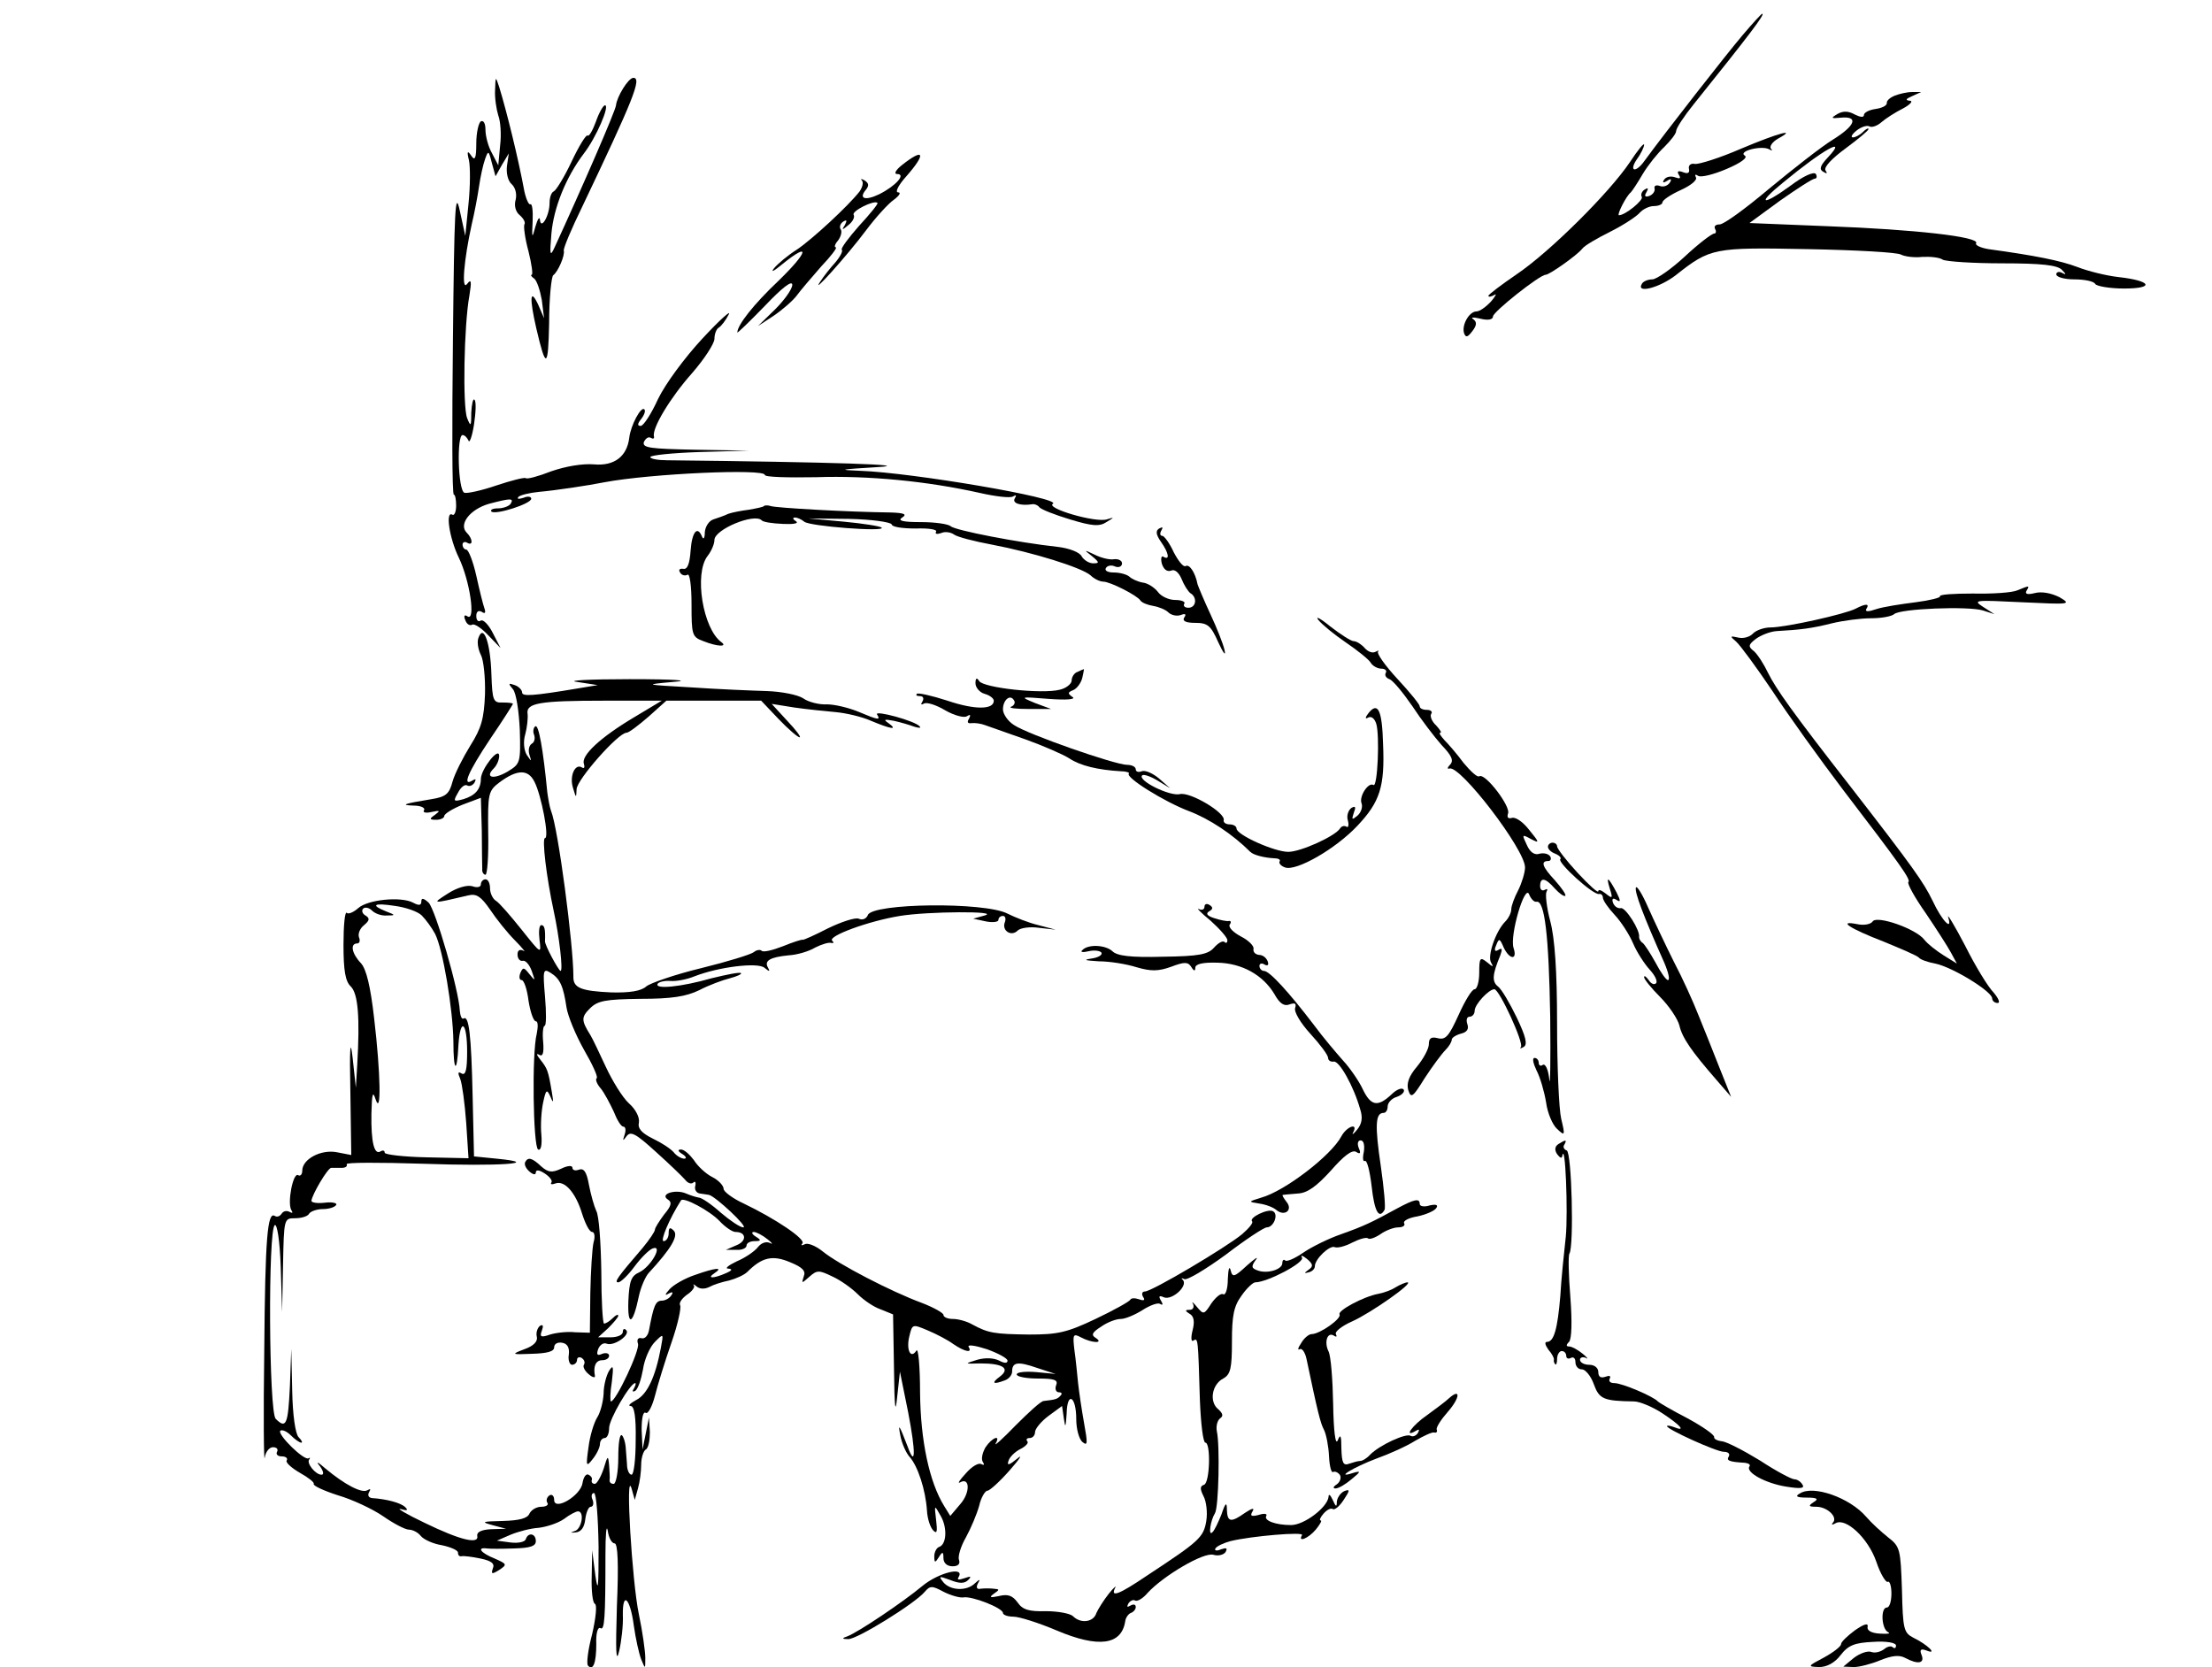 <?xml version="1.0" standalone="no"?>
<!DOCTYPE svg PUBLIC "-//W3C//DTD SVG 20010904//EN"
 "http://www.w3.org/TR/2001/REC-SVG-20010904/DTD/svg10.dtd">
<svg version="1.0" xmlns="http://www.w3.org/2000/svg"
 width="483pt" height="364pt" viewBox="0 0 483 364"
 preserveAspectRatio="xMidYMid meet">
<g transform="translate(0,364) scale(0.1,-0.1)"
fill="#000000" stroke="none">
<path d="M3804 3562 c-34 -40 -167 -210 -213 -273 -19 -27 -35 -24 -17 3 9 12
16 27 16 32 0 5 -14 -12 -31 -38 -45 -67 -174 -195 -246 -244 -35 -24 -63 -45
-63 -48 0 -3 6 -2 13 2 6 4 3 -2 -7 -14 -11 -12 -25 -22 -32 -22 -16 0 -33
-30 -27 -48 4 -10 8 -8 18 5 10 13 10 20 2 26 -7 4 0 5 16 1 16 -4 27 -2 27 5
0 10 102 91 115 91 8 0 68 42 80 57 5 7 33 23 61 37 28 14 57 33 64 41 7 8 21
15 31 15 11 0 19 4 19 8 0 5 18 17 40 27 22 10 37 22 33 28 -3 6 -1 7 5 3 6
-4 34 3 62 15 31 13 47 25 40 29 -16 10 37 23 53 14 7 -4 8 -3 4 1 -4 5 3 15
15 22 44 24 2 13 -81 -22 -46 -20 -91 -34 -100 -33 -9 2 -15 -3 -13 -11 2 -9
-3 -11 -13 -7 -11 4 -14 2 -9 -6 5 -8 2 -9 -9 -5 -9 3 -19 1 -23 -5 -5 -7 -2
-8 6 -3 9 6 11 4 6 -4 -5 -7 -14 -10 -22 -7 -8 3 -13 0 -11 -6 1 -6 -4 -13
-12 -16 -9 -3 -11 0 -6 8 5 9 4 11 -4 6 -6 -4 -9 -11 -6 -16 4 -7 -36 -40 -50
-40 -5 0 15 41 26 50 3 3 15 21 26 40 12 20 33 46 47 59 14 14 26 29 26 35 0
6 17 32 38 58 122 152 157 198 150 198 -2 0 -21 -21 -44 -48z"/>
<path d="M1081 3443 c-1 -17 3 -42 7 -55 5 -13 7 -42 4 -66 l-4 -43 -14 27
c-8 14 -14 37 -14 51 0 13 -4 21 -10 18 -5 -3 -10 -25 -10 -48 0 -33 -3 -39
-11 -27 -8 12 -10 10 -5 -10 3 -14 3 -56 -1 -95 l-7 -70 -12 55 c-10 47 -12 7
-15 -283 -2 -185 -2 -337 2 -337 3 0 5 -11 5 -24 0 -14 -4 -22 -8 -20 -16 10
-7 -51 14 -94 24 -50 37 -139 19 -128 -7 5 -9 1 -5 -8 3 -9 10 -13 15 -10 5 3
21 -8 35 -23 l27 -28 -17 33 c-9 18 -21 30 -26 27 -6 -4 -10 1 -10 10 0 10 5
13 12 9 7 -5 9 -2 6 7 -3 8 -11 40 -18 72 -7 31 -17 57 -22 57 -4 0 -8 5 -8
11 0 5 5 7 10 4 13 -8 13 8 -1 22 -18 18 7 51 49 63 46 12 55 13 47 0 -3 -5
-16 -10 -27 -10 -12 0 -18 -3 -15 -7 9 -8 87 17 87 28 0 5 -8 6 -17 2 -10 -3
-15 -3 -11 2 4 4 24 9 45 11 35 3 108 14 143 21 101 19 350 30 350 16 0 -5 51
-6 112 -5 115 4 244 -9 356 -34 35 -8 68 -12 74 -8 7 4 8 3 4 -4 -7 -11 13
-17 38 -13 5 1 12 -2 15 -6 3 -5 34 -17 67 -27 49 -15 65 -16 80 -6 18 11 18
11 1 6 -24 -8 -134 24 -118 34 21 12 -306 68 -421 72 -51 2 -44 3 37 8 88 5
-95 11 -458 15 -20 0 -37 3 -37 7 0 4 48 9 108 11 l107 3 -117 2 c-99 2 -116
4 -112 17 4 8 10 12 15 9 5 -3 8 -2 7 3 -5 17 35 84 83 138 27 31 49 65 49 75
0 10 4 22 10 25 5 3 15 16 21 28 7 12 -19 -11 -57 -52 -39 -42 -81 -99 -97
-132 -15 -33 -32 -59 -38 -59 -8 0 -7 5 1 15 7 9 10 18 7 21 -7 8 -30 -35 -33
-62 -5 -41 -33 -62 -77 -58 -25 2 -61 -4 -93 -15 -28 -11 -54 -18 -56 -15 -3
2 -31 -5 -64 -16 -32 -11 -64 -18 -70 -16 -14 5 -17 126 -4 126 5 0 10 -6 13
-12 2 -7 8 9 12 35 4 26 5 51 1 54 -3 4 -6 -9 -7 -28 0 -30 -1 -32 -9 -12 -10
25 -7 203 5 268 5 31 4 37 -5 25 -13 -17 -7 53 10 130 6 25 13 62 16 83 3 21
9 48 13 59 7 20 8 20 15 -8 l8 -29 14 25 15 25 -4 -27 c-2 -16 2 -33 10 -40 8
-7 12 -21 9 -34 -4 -13 0 -27 9 -34 8 -7 13 -16 10 -20 -2 -4 1 -30 9 -59 7
-28 10 -51 7 -51 -3 0 -1 -4 5 -8 6 -4 13 -25 17 -47 l5 -40 -13 30 c-18 38
-19 13 -4 -52 21 -90 26 -88 28 11 0 55 5 102 9 105 10 7 26 43 23 54 -1 5 17
48 40 95 112 235 131 282 112 282 -11 0 -36 -41 -38 -60 -1 -12 -75 -182 -134
-310 -10 -22 -11 -17 -7 30 5 56 31 122 71 175 27 35 57 105 46 105 -4 0 -13
-16 -20 -36 -7 -19 -15 -33 -18 -30 -3 3 -19 -23 -35 -57 -16 -34 -34 -63 -39
-65 -5 -2 -9 -13 -9 -25 0 -28 -19 -60 -21 -37 -1 8 -5 2 -10 -15 -7 -27 -8
-26 -6 12 1 23 -1 39 -5 37 -3 -2 -9 10 -13 28 -13 71 -39 176 -55 228 -8 24
-8 24 -9 -7z"/>
<path d="M4137 3431 c-10 -4 -18 -11 -17 -16 0 -6 -11 -11 -25 -13 -14 -2 -25
-8 -25 -13 0 -6 -8 -5 -20 1 -14 8 -26 8 -38 1 -15 -9 -14 -10 7 -8 40 4 33
-17 -17 -48 -26 -16 -88 -65 -139 -107 -51 -43 -99 -78 -108 -78 -9 0 -13 -4
-10 -10 3 -5 2 -10 -2 -10 -5 0 -34 -22 -64 -50 -29 -27 -62 -50 -71 -50 -9 0
-20 -4 -23 -10 -13 -22 39 -8 74 19 76 60 83 61 289 57 104 -2 196 -7 203 -12
8 -4 28 -7 46 -5 18 1 38 -1 45 -6 7 -4 66 -8 130 -8 87 0 120 -4 130 -14 10
-10 10 -12 1 -7 -7 4 -13 2 -13 -3 0 -6 18 -11 39 -11 22 0 43 -4 46 -10 3 -5
32 -10 63 -10 68 0 60 17 -12 25 -27 3 -67 13 -90 22 -37 14 -92 25 -194 39
-18 3 -30 9 -27 13 8 14 -135 30 -323 37 l-172 7 67 49 c37 26 71 48 76 48 4
0 5 5 2 10 -4 6 -27 -4 -56 -26 -62 -45 -74 -40 -16 7 87 72 144 104 98 55
-17 -18 -19 -26 -10 -31 8 -5 10 -4 5 3 -4 7 14 26 44 48 27 20 50 39 50 42 0
3 -5 1 -12 -6 -7 -7 -17 -12 -22 -12 -6 0 -2 7 8 15 10 8 23 12 28 9 5 -3 17
1 26 9 9 8 31 22 47 30 17 9 23 17 15 17 -10 1 -9 4 5 10 l20 9 -20 0 c-11 0
-28 -4 -38 -8z"/>
<path d="M1970 3280 c-14 -11 -19 -20 -11 -20 20 0 -3 -26 -39 -44 -31 -15
-46 -10 -29 10 7 9 6 14 -3 20 -7 4 -10 4 -6 0 4 -5 1 -15 -5 -24 -25 -32
-104 -105 -137 -127 -19 -12 -42 -31 -50 -41 -8 -10 0 -6 18 9 63 51 57 27 -8
-36 -55 -52 -90 -97 -90 -113 0 -2 27 24 60 58 38 40 60 57 60 46 0 -9 -17
-33 -37 -53 l-38 -37 35 23 c19 13 42 33 50 44 8 11 32 39 53 63 22 23 36 42
32 42 -4 0 -2 7 5 15 6 8 9 19 6 24 -4 5 -1 13 5 17 8 5 9 3 4 -7 -8 -12 -6
-12 8 0 9 7 14 17 11 22 -5 8 45 33 52 26 2 -2 -16 -24 -40 -50 -23 -26 -40
-49 -38 -52 3 -3 -3 -15 -14 -28 -11 -12 -26 -31 -33 -42 -23 -34 59 57 100
112 21 28 49 59 61 67 12 9 16 16 9 16 -7 0 0 15 18 35 44 50 39 63 -9 25z"/>
<path d="M1668 2535 c-1 -2 -16 -5 -33 -8 -16 -2 -37 -6 -45 -9 -8 -4 -23 -9
-32 -12 -10 -3 -18 -16 -19 -28 0 -13 -3 -17 -6 -10 -10 25 -22 11 -25 -30 -2
-29 -7 -42 -16 -40 -8 1 -11 -2 -7 -8 3 -6 11 -8 16 -5 5 4 9 -23 9 -65 0 -66
1 -71 26 -80 30 -12 54 -13 39 -2 -40 29 -60 149 -30 188 8 10 15 26 15 35 0
23 87 59 103 43 3 -4 24 -7 47 -8 23 -1 35 1 28 6 -7 4 -8 8 -2 8 5 0 14 -4
20 -9 10 -10 179 -23 169 -13 -3 3 -40 9 -83 13 l-77 7 89 -1 c49 -1 91 -7 93
-12 1 -6 25 -9 53 -9 27 1 47 -2 44 -7 -3 -5 2 -6 11 -3 8 4 21 2 28 -3 6 -5
44 -15 82 -22 90 -17 196 -50 216 -67 8 -8 21 -14 28 -14 15 0 74 -30 81 -41
3 -5 16 -10 28 -12 12 -2 27 -8 33 -14 6 -6 18 -9 27 -6 10 4 13 2 8 -5 -5 -8
3 -12 24 -12 27 0 34 -6 50 -42 11 -24 17 -32 14 -18 -3 14 -17 49 -31 79 -14
30 -26 59 -28 65 -5 26 -18 45 -26 40 -5 -3 -16 11 -26 30 -9 20 -21 36 -25
36 -5 0 -6 5 -2 12 4 7 3 8 -5 4 -8 -5 -7 -13 4 -29 17 -24 20 -41 6 -33 -5 4
-7 -3 -4 -15 4 -12 11 -18 20 -15 8 4 17 -4 23 -18 5 -13 14 -27 19 -31 16 -9
13 -32 -4 -32 -8 0 -12 4 -9 9 3 4 -6 8 -20 8 -14 0 -31 8 -38 18 -7 9 -22 19
-33 20 -11 2 -24 8 -29 13 -6 5 -21 9 -34 9 -13 0 -21 4 -17 10 3 5 12 7 20 3
8 -3 15 0 15 7 0 6 -8 10 -17 9 -10 -2 -29 3 -43 10 -23 11 -24 11 -6 -3 17
-14 17 -16 3 -16 -9 0 -20 7 -25 15 -4 9 -27 18 -53 21 -84 9 -224 36 -233 45
-6 5 -35 9 -65 9 -40 0 -52 3 -41 10 11 7 5 10 -25 11 -91 1 -251 10 -262 14
-6 2 -13 2 -15 0z"/>
<path d="M4405 2351 c-11 -5 -54 -8 -97 -7 -42 0 -74 -2 -72 -6 2 -3 -22 -9
-53 -13 -32 -4 -71 -10 -86 -15 -17 -6 -25 -6 -22 0 8 12 0 13 -23 1 -23 -12
-153 -41 -186 -41 -14 0 -31 -6 -38 -13 -7 -8 -22 -12 -33 -9 -18 4 -18 3 -4
-9 9 -8 45 -57 80 -109 34 -52 103 -148 153 -214 127 -166 149 -197 143 -202
-3 -3 14 -34 38 -68 23 -34 48 -73 55 -86 l13 -24 -29 18 c-16 10 -35 25 -42
34 -18 24 -104 54 -113 40 -4 -6 -18 -9 -33 -6 -45 9 -18 -9 57 -38 39 -16 74
-31 77 -35 3 -4 19 -10 36 -13 38 -8 124 -61 124 -76 0 -5 5 -10 12 -10 6 0 2
10 -9 23 -12 12 -40 58 -62 102 -23 44 -40 72 -37 62 10 -32 -14 -7 -34 36
-20 41 -41 71 -179 249 -128 164 -163 214 -180 248 -9 19 -23 41 -31 48 -13
10 -13 14 4 27 11 8 31 16 45 17 54 3 77 6 121 17 25 6 63 11 85 11 23 0 45 4
51 9 12 12 162 18 194 8 l25 -8 -25 16 c-23 15 -18 15 85 10 105 -5 109 -5 82
11 -18 9 -39 13 -54 9 -16 -4 -22 -2 -18 5 7 12 7 12 -20 1z"/>
<path d="M2879 2286 c8 -10 35 -32 60 -49 25 -17 50 -37 54 -44 4 -7 15 -13
23 -13 8 0 13 -4 10 -9 -3 -5 0 -11 8 -14 8 -3 30 -30 50 -59 19 -29 48 -67
64 -85 22 -23 27 -34 18 -43 -6 -6 -6 -10 -1 -8 24 7 165 -177 165 -216 0 -11
-7 -34 -15 -50 -8 -15 -15 -34 -15 -41 0 -8 -6 -20 -13 -27 -21 -21 -40 -76
-31 -90 6 -10 4 -10 -9 1 -15 12 -17 10 -17 -23 0 -20 -5 -36 -10 -36 -6 0
-21 -25 -35 -56 -21 -46 -28 -55 -45 -51 -15 4 -20 0 -20 -13 0 -10 -12 -32
-26 -49 -18 -21 -23 -37 -19 -51 6 -19 10 -16 36 26 17 26 37 53 45 61 8 8 14
18 14 23 0 4 9 10 20 13 13 3 18 10 14 21 -3 9 -1 16 5 16 6 0 11 6 11 13 0
14 31 47 43 47 11 0 65 -118 58 -126 -3 -4 -1 -4 6 0 9 5 5 22 -15 64 -15 31
-33 62 -41 68 -14 11 -12 27 5 68 5 14 4 17 -4 12 -8 -5 -10 -1 -5 10 6 16 8
15 16 -4 13 -28 31 -29 22 -2 -9 27 25 142 34 117 4 -10 11 -17 16 -16 18 4
27 -74 30 -251 1 -96 0 -158 -2 -137 -2 20 -8 35 -14 32 -5 -4 -9 -1 -9 4 0 6
-4 11 -9 11 -6 0 -3 -12 4 -27 8 -15 17 -46 21 -70 3 -23 14 -49 24 -58 17
-16 18 -15 9 22 -5 21 -9 115 -9 208 0 115 -5 187 -15 224 -8 30 -11 59 -8 64
3 6 2 7 -4 4 -5 -3 -10 0 -10 8 0 20 11 19 32 -5 10 -11 20 -18 23 -16 2 3 -8
17 -22 33 -28 30 -33 43 -15 43 5 0 7 5 4 10 -4 6 -14 8 -23 6 -11 -4 -21 3
-28 19 -11 23 -11 24 9 13 19 -10 19 -8 -4 20 -13 17 -30 29 -38 26 -8 -2 -11
1 -8 10 6 15 -50 89 -63 81 -4 -3 -19 11 -34 29 -14 19 -33 41 -42 50 -8 9
-13 16 -9 16 4 0 -1 7 -9 16 -9 8 -14 20 -11 25 4 5 -1 9 -9 9 -9 0 -16 3 -16
8 0 4 -22 31 -48 59 -27 29 -46 56 -43 60 3 3 1 3 -5 0 -7 -4 -17 0 -24 8 -7
8 -18 15 -24 15 -6 0 -29 15 -51 32 -22 18 -34 24 -26 14z"/>
<path d="M1045 2248 c-4 -9 -1 -26 5 -38 6 -11 10 -50 9 -86 -2 -53 -8 -74
-32 -112 -16 -26 -34 -61 -39 -79 -7 -27 -15 -33 -46 -38 -62 -10 -68 -13 -39
-14 16 0 26 -5 23 -10 -4 -5 4 -7 16 -4 19 4 20 3 8 -6 -13 -9 -13 -11 3 -11
9 0 17 4 17 8 0 5 18 16 40 25 l40 15 2 -71 c0 -40 1 -78 1 -84 -1 -7 3 -13 7
-13 4 0 7 41 6 91 -1 87 0 92 25 111 38 28 62 29 76 1 15 -29 33 -123 23 -123
-7 0 3 -85 19 -159 12 -55 21 -131 15 -131 -4 0 -35 57 -34 65 1 26 -1 35 -8
35 -5 0 -6 -15 -4 -32 4 -32 4 -32 -39 22 -24 30 -49 59 -56 63 -7 4 -13 17
-13 27 0 11 -4 20 -10 20 -5 0 -10 -5 -10 -11 0 -6 -8 -8 -19 -4 -11 3 -33 -3
-53 -16 -36 -23 -36 -23 45 -4 17 4 27 -2 47 -31 14 -21 38 -51 55 -68 16 -16
24 -27 18 -22 -8 4 -13 1 -13 -8 0 -9 5 -15 11 -14 6 2 15 -8 20 -22 8 -23 8
-23 -5 -7 -12 15 -14 16 -20 2 -3 -8 -2 -15 3 -15 5 0 12 -20 15 -45 4 -25 11
-45 16 -45 5 0 5 -12 2 -27 -11 -42 -8 -247 3 -253 6 -3 9 10 7 33 -2 20 0 52
4 70 6 28 8 30 16 12 6 -15 7 -13 3 10 -8 48 -10 52 -25 71 -8 10 -10 15 -3
11 8 -5 11 3 9 28 -2 19 0 35 3 35 4 0 4 29 1 64 -5 58 -4 62 12 52 21 -13 28
-29 35 -76 3 -19 20 -60 38 -92 18 -31 31 -59 28 -62 -4 -3 1 -14 9 -23 8 -10
20 -33 28 -50 7 -18 16 -33 21 -33 5 0 6 -8 3 -17 -5 -15 -4 -15 4 -4 9 12 20
6 64 -34 29 -26 58 -54 64 -61 6 -8 14 -10 18 -6 4 4 6 0 4 -8 -2 -8 3 -15 10
-16 6 -1 15 -2 20 -3 14 -3 87 -71 75 -71 -7 0 -29 15 -49 32 -20 18 -42 33
-48 33 -6 1 -19 5 -28 9 -23 10 -58 -1 -40 -13 10 -6 8 -14 -8 -33 -11 -15
-20 -29 -20 -33 0 -4 -12 -22 -27 -40 -54 -63 -63 -75 -53 -75 5 0 21 15 35
34 14 19 32 37 40 40 24 9 -4 -40 -29 -52 -18 -8 -22 -19 -24 -63 -2 -57 10
-52 23 11 4 19 14 42 21 50 50 54 66 82 55 93 -8 8 -11 7 -11 -6 0 -9 -5 -17
-11 -17 -8 0 12 48 38 89 5 8 62 -22 84 -45 12 -13 28 -24 35 -24 24 0 25 -20
2 -29 l-23 -10 23 0 c12 -1 22 4 22 9 0 6 8 10 18 10 14 0 15 2 2 10 -8 5 -10
10 -4 10 5 0 19 -7 30 -16 10 -8 13 -12 5 -8 -8 4 -19 0 -26 -9 -7 -9 -27 -23
-46 -31 -19 -9 -27 -16 -19 -16 10 -1 9 -4 -5 -10 -27 -12 -43 -12 -25 0 21
14 2 12 -43 -4 -21 -7 -46 -21 -55 -31 -10 -11 -11 -15 -3 -10 9 5 12 4 7 -3
-4 -7 -14 -12 -21 -12 -14 0 -18 -12 -28 -65 -2 -11 -9 -19 -16 -17 -8 2 -11
-3 -8 -12 5 -13 -48 -126 -59 -126 -2 0 -2 19 2 43 4 34 3 38 -6 24 -6 -10
-12 -32 -12 -50 -1 -18 -7 -41 -14 -52 -7 -11 -16 -40 -19 -65 -6 -42 -5 -44
9 -26 9 11 16 26 16 33 0 7 5 13 10 13 6 0 10 10 10 22 0 19 46 98 57 98 2 0
1 -5 -3 -12 -4 -6 -3 -8 3 -5 6 4 13 25 17 47 3 22 15 49 26 60 19 19 19 19
13 -13 -12 -64 -30 -102 -54 -114 -13 -7 -19 -13 -12 -13 8 0 12 -24 11 -75 0
-41 -4 -75 -9 -75 -5 0 -10 10 -10 23 -1 12 -2 29 -3 39 -1 9 -4 20 -8 24 -5
4 -8 -18 -8 -49 0 -31 -5 -57 -10 -57 -6 0 -9 3 -9 8 1 4 0 18 -1 32 -2 23 -3
23 -12 -7 -6 -18 -15 -33 -19 -33 -5 0 -8 3 -7 8 2 4 -1 9 -7 12 -5 3 -11 -5
-13 -18 -4 -28 -62 -62 -62 -37 0 9 -5 13 -10 10 -6 -4 -8 -11 -5 -16 4 -5 -3
-9 -13 -9 -11 0 -22 -7 -26 -15 -4 -10 -21 -15 -58 -16 -45 -1 -49 -2 -23 -9
l30 -8 -33 -1 c-20 -1 -31 -6 -30 -14 5 -20 -37 -10 -115 28 -40 19 -63 33
-52 30 14 -4 17 -3 10 4 -10 10 -42 18 -73 20 -7 1 -10 6 -6 13 4 7 3 8 -4 4
-12 -7 -49 12 -92 48 -17 15 -21 16 -11 4 7 -10 9 -18 3 -18 -13 0 -33 25 -27
33 3 4 2 5 -1 3 -9 -7 -69 52 -62 60 4 3 14 -1 23 -10 9 -9 19 -16 23 -16 3 0
1 5 -6 12 -7 7 -13 48 -14 102 l-2 91 -3 -82 c-4 -83 -8 -94 -31 -71 -15 15
-17 414 -2 423 5 3 11 -33 13 -92 l3 -98 2 103 c2 101 2 102 26 102 14 0 28 4
31 10 3 5 17 10 30 10 13 0 26 4 29 9 3 4 -8 7 -24 5 -17 -2 -30 0 -30 4 1 13
35 71 43 72 4 0 14 0 23 0 8 0 13 3 11 8 -3 4 72 4 166 1 169 -6 264 1 162 11
l-50 5 -3 130 c-3 136 -8 179 -20 171 -4 -2 -7 6 -8 17 -2 45 -53 220 -68 236
-11 10 -16 11 -16 3 0 -9 -5 -10 -18 -3 -26 14 -99 7 -120 -12 -10 -9 -22 -14
-25 -10 -4 3 -7 -28 -7 -70 0 -56 4 -80 16 -91 16 -16 20 -68 14 -171 l-3 -50
-7 65 c-5 45 -7 23 -5 -73 l2 -139 -31 6 c-35 7 -76 -15 -76 -40 0 -8 -4 -13
-9 -10 -11 7 -24 -60 -15 -76 4 -6 3 -8 -4 -4 -6 3 -13 2 -17 -4 -4 -6 -10 -8
-15 -5 -16 10 -21 -46 -23 -295 -2 -140 -1 -245 1 -233 2 13 10 23 18 23 8 0
12 -4 9 -10 -3 -5 1 -10 10 -10 9 0 14 -4 11 -9 -3 -4 10 -16 29 -27 18 -10
32 -21 30 -24 -2 -4 22 -15 53 -25 31 -9 76 -30 99 -46 23 -16 48 -29 56 -29
8 0 20 -6 26 -14 7 -8 27 -17 46 -20 19 -4 35 -11 35 -16 0 -6 3 -9 8 -8 4 1
22 -1 41 -5 24 -5 32 -11 27 -22 -4 -12 -2 -13 14 -3 18 12 17 13 -10 25 -30
12 -40 25 -17 22 6 -1 33 -1 60 0 35 1 47 5 47 16 0 17 -17 20 -22 4 -2 -6
-17 -9 -33 -7 l-30 4 30 13 c17 7 44 14 61 15 17 2 42 10 55 19 13 10 27 17
31 17 15 0 8 -39 -7 -43 -11 -4 -10 -4 2 -3 12 1 19 11 21 29 2 15 7 27 12 27
5 0 7 7 4 15 -4 8 -2 15 3 15 5 0 9 -53 10 -117 0 -89 -1 -104 -7 -63 l-7 55
-1 -57 c-1 -31 2 -58 7 -60 5 -2 2 -31 -6 -66 -9 -34 -13 -65 -9 -69 11 -12
18 6 18 47 -1 23 3 38 9 35 9 -6 11 20 11 160 0 44 2 68 5 53 2 -16 9 -28 15
-28 7 0 9 -45 5 -137 -3 -100 -2 -127 5 -98 5 22 9 57 8 78 -1 54 16 38 24
-23 4 -28 11 -60 16 -73 9 -22 9 -22 9 3 0 14 -6 57 -14 95 -15 71 -30 321
-16 275 l7 -25 7 25 c4 14 7 37 7 52 0 15 5 30 10 33 6 3 9 21 9 38 l-2 32 -7
-35 -7 -35 -2 43 c0 25 3 41 9 37 5 -3 14 14 20 37 6 24 22 76 36 116 14 40
22 77 19 82 -3 5 4 15 15 23 11 7 18 17 15 20 -3 4 0 3 6 -2 7 -6 18 -6 28 -1
9 5 28 11 43 14 15 4 33 12 40 19 32 32 55 37 93 21 27 -11 35 -19 30 -31 -5
-16 -5 -16 12 -1 17 15 21 15 50 1 18 -8 43 -26 56 -39 13 -13 35 -28 50 -33
l27 -11 2 -117 c1 -87 3 -104 7 -63 l6 55 18 -89 c17 -88 16 -122 -1 -75 -18
47 -22 54 -16 24 3 -16 12 -37 20 -46 18 -20 35 -72 38 -117 1 -18 7 -37 14
-44 8 -8 9 -2 6 23 -4 34 -4 34 10 9 15 -26 13 -63 -4 -68 -5 -2 -10 -11 -10
-20 0 -15 2 -15 10 -2 8 13 10 12 10 -2 0 -11 8 -18 20 -18 12 0 17 5 14 14
-3 7 4 30 15 49 11 20 24 51 29 69 4 18 13 33 18 33 5 0 27 20 49 45 22 25 29
36 16 25 -17 -14 -23 -16 -19 -5 2 8 14 20 26 26 12 6 19 14 15 17 -3 4 -1 7
5 7 7 0 12 6 12 13 0 7 13 23 29 35 l30 22 4 -28 c3 -21 4 -19 6 11 1 50 21
39 21 -12 0 -21 6 -44 14 -50 11 -9 11 -2 3 42 -5 28 -11 68 -13 87 -2 19 -5
52 -8 72 -4 34 -3 37 14 28 24 -13 52 -14 32 -1 -10 6 -7 12 12 24 14 10 33
17 43 17 10 0 31 9 47 19 17 11 34 17 39 14 6 -4 7 -1 2 7 -6 10 -4 12 7 7 18
-6 52 25 41 38 -5 4 -3 5 3 2 6 -3 46 21 90 53 43 33 84 60 90 60 15 0 26 28
14 35 -11 7 -54 -14 -46 -22 3 -3 -7 -15 -22 -28 -35 -29 -197 -125 -212 -125
-6 0 -8 -5 -4 -12 5 -7 2 -9 -9 -5 -9 3 -17 3 -19 -1 -2 -4 -36 -23 -76 -42
-63 -30 -83 -34 -145 -34 -76 1 -89 3 -124 22 -12 7 -31 12 -42 12 -12 0 -21
4 -21 9 0 4 -21 16 -47 26 -68 25 -183 85 -216 112 -16 13 -34 20 -40 16 -7
-3 -9 -3 -5 2 8 9 -59 54 -128 87 -24 11 -44 26 -44 32 0 7 -11 19 -25 26 -14
7 -32 24 -40 37 -9 12 -21 23 -28 23 -8 0 -7 -4 3 -10 8 -5 10 -10 4 -10 -6 0
-17 6 -23 14 -7 8 -27 21 -46 30 -24 12 -33 22 -30 35 2 11 -7 29 -22 42 -14
13 -36 49 -50 79 -14 30 -29 62 -34 70 -20 32 -20 39 -1 58 17 17 34 20 110
21 69 0 100 5 129 19 21 11 51 22 67 26 15 4 26 9 24 11 -2 3 -31 -3 -64 -11
-66 -19 -126 -25 -118 -12 3 4 15 7 28 6 12 -1 35 3 52 10 54 21 138 31 153
19 11 -9 13 -9 8 0 -9 15 4 23 45 27 19 1 45 9 58 17 14 7 30 12 35 10 6 -1 6
1 2 5 -10 10 80 43 148 54 61 10 221 11 185 1 l-25 -7 28 -6 c15 -3 27 -1 27
3 0 5 4 9 10 9 5 0 7 -6 4 -14 -7 -18 14 -32 28 -18 6 6 27 9 47 6 l36 -4 -38
10 c-21 5 -51 17 -67 25 -50 26 -295 23 -305 -3 -3 -8 -12 -12 -20 -8 -8 3
-38 -7 -67 -21 -29 -15 -54 -26 -55 -25 -2 1 -21 -5 -43 -14 -23 -9 -44 -14
-47 -10 -3 3 -11 2 -17 -3 -6 -5 -58 -21 -115 -35 -58 -14 -112 -33 -120 -40
-11 -10 -36 -14 -76 -13 -67 3 -84 10 -83 35 0 68 -33 323 -49 362 -3 8 -6 26
-8 40 -9 94 -19 149 -26 144 -4 -2 -6 -11 -3 -18 3 -8 1 -17 -5 -20 -6 -4 -8
-14 -5 -24 5 -16 5 -16 -6 0 -6 10 -8 29 -3 45 4 15 6 35 5 44 -4 24 26 29
168 29 l125 0 -60 -36 c-74 -44 -117 -84 -110 -102 2 -7 1 -11 -4 -8 -15 10
-28 -18 -20 -44 7 -23 7 -24 8 -3 1 21 91 123 109 123 5 0 26 16 48 35 l39 35
103 0 104 0 38 -40 c21 -22 42 -40 46 -40 4 0 -8 16 -27 36 l-34 37 50 -8 c28
-4 68 -8 90 -10 22 -2 57 -10 77 -19 43 -18 60 -21 38 -5 -12 8 -9 9 12 5 14
-3 34 -9 45 -13 10 -3 15 -3 11 1 -10 12 -99 36 -93 26 8 -13 4 -13 -41 6 -22
9 -52 16 -69 16 -16 -1 -40 5 -51 13 -12 8 -48 15 -80 16 -33 1 -106 4 -164 8
-104 6 -105 6 -40 12 41 3 5 6 -95 6 -88 0 -140 -3 -115 -6 l45 -7 -42 -7
c-101 -17 -123 -18 -123 -9 0 5 -7 13 -16 16 -14 5 -15 4 -4 -9 7 -8 13 -47
15 -89 2 -72 1 -74 -27 -91 -31 -18 -50 -13 -30 7 7 7 12 19 12 28 -1 20 -39
-29 -40 -50 0 -23 -12 -37 -38 -45 -22 -6 -23 -5 -12 14 6 12 15 19 20 16 5
-3 12 0 16 6 4 8 3 9 -4 5 -24 -15 -10 18 38 90 28 41 50 76 50 77 0 2 -10 3
-22 3 -21 -1 -23 4 -25 61 -2 69 -17 111 -28 81z m-124 -607 c9 -9 22 -27 29
-40 17 -33 39 -164 40 -235 0 -67 8 -72 11 -8 4 62 19 51 19 -14 0 -39 -3 -53
-12 -48 -8 5 -9 2 -3 -12 4 -10 10 -54 13 -96 l5 -77 -92 2 c-50 1 -91 6 -91
10 0 5 -4 6 -9 3 -14 -9 -21 21 -20 82 1 44 3 51 9 32 13 -39 11 57 -3 176 -8
70 -17 108 -29 121 -20 21 -24 43 -8 43 5 0 7 6 4 13 -3 8 2 20 11 27 12 10
13 15 3 21 -7 4 -9 11 -5 15 4 4 13 2 19 -4 7 -7 21 -12 33 -11 19 0 19 1 -2
9 -35 14 -27 19 19 12 23 -3 50 -12 59 -21z m1161 -936 c25 -17 42 -20 33 -6
-3 6 15 3 40 -5 25 -9 45 -20 45 -25 0 -6 -7 -6 -18 0 -12 6 -30 7 -48 2 -29
-9 -29 -9 7 -8 49 0 66 -11 42 -29 -19 -14 -15 -18 11 -8 9 3 16 12 16 19 0
21 12 23 55 8 l40 -13 -42 4 c-24 2 -43 0 -43 -5 0 -5 21 -9 46 -9 37 0 45 -3
40 -15 -3 -8 0 -15 6 -15 6 0 8 -3 4 -7 -7 -8 -11 -9 -37 -12 -6 0 -33 -25
-61 -53 -28 -29 -48 -47 -44 -40 12 21 -8 13 -22 -8 -7 -12 -10 -26 -6 -32 4
-6 3 -8 -3 -5 -6 4 -21 -5 -34 -20 -13 -14 -19 -23 -13 -20 22 13 23 -22 1
-47 l-22 -26 -13 21 c-33 53 -52 144 -53 248 0 58 -4 99 -8 92 -13 -20 -23 3
-15 33 6 25 7 25 40 11 19 -8 44 -21 56 -30z"/>
<path d="M2353 2173 c-7 -2 -13 -11 -13 -19 0 -7 -12 -17 -26 -20 -38 -10
-167 4 -176 19 -5 8 -8 7 -8 -5 0 -9 9 -20 20 -23 11 -3 20 -10 20 -15 0 -20
-42 -20 -101 0 -34 11 -65 18 -67 15 -3 -3 0 -5 7 -5 7 0 9 -5 5 -12 -4 -6 -3
-8 4 -4 6 3 26 -3 46 -15 19 -11 41 -17 47 -13 8 5 9 3 5 -5 -5 -8 -3 -11 5
-10 8 1 21 -1 29 -4 8 -3 48 -17 88 -31 39 -14 83 -33 97 -42 24 -16 62 -25
112 -28 12 0 20 -3 18 -5 -9 -8 78 -62 131 -82 45 -17 96 -51 134 -89 7 -7 31
-13 52 -14 9 0 15 -3 12 -7 -2 -4 3 -10 12 -13 24 -9 110 40 158 91 49 52 60
85 56 178 -2 74 -11 93 -31 69 -8 -10 -9 -15 -2 -11 7 4 14 -1 18 -13 8 -25 3
-140 -6 -134 -11 7 -32 -25 -26 -40 3 -8 -1 -20 -9 -27 -12 -10 -13 -9 -8 6 5
13 4 16 -5 11 -7 -5 -11 -17 -8 -27 3 -11 1 -17 -3 -14 -5 3 -11 1 -14 -4 -11
-17 -86 -51 -113 -51 -30 0 -113 37 -113 51 0 5 -7 9 -15 9 -8 0 -14 4 -13 9
5 16 -74 63 -96 57 -22 -5 -93 30 -82 41 3 3 18 -2 33 -11 l28 -17 -24 21
c-13 11 -30 19 -38 16 -7 -3 -13 -1 -13 4 0 6 -9 10 -19 10 -26 0 -218 67
-247 87 -13 8 -24 24 -24 34 0 21 16 34 24 20 4 -5 0 -12 -6 -14 -7 -3 10 -5
37 -5 l50 0 -35 13 c-34 14 -33 14 30 9 39 -3 60 -1 52 4 -11 8 -11 10 1 15 8
3 17 15 20 26 3 12 4 21 4 20 -1 0 -8 -3 -14 -6z"/>
<path d="M3380 1791 c0 -5 7 -12 16 -15 9 -4 14 -9 11 -12 -7 -7 73 -80 85
-76 4 1 8 -3 8 -8 0 -6 12 -23 26 -38 14 -15 32 -43 40 -62 8 -19 25 -45 36
-57 12 -13 18 -26 14 -30 -4 -4 -11 -1 -16 7 -6 8 -10 11 -10 6 0 -4 16 -24
35 -43 19 -19 38 -47 42 -62 6 -27 27 -57 81 -119 l32 -37 -26 65 c-14 36 -35
88 -46 115 -11 28 -34 79 -53 115 -18 36 -43 89 -56 118 -13 30 -25 49 -27 44
-3 -10 16 -61 62 -164 9 -21 13 -38 8 -38 -4 0 -16 17 -27 38 -11 20 -24 40
-28 43 -5 3 -8 9 -8 13 3 14 -30 66 -40 63 -7 -1 -14 4 -17 12 -3 9 0 11 8 6
9 -6 9 -2 0 16 -18 34 -24 38 -15 9 7 -22 6 -23 -9 -11 -9 7 -16 10 -16 5 0
-5 -20 13 -45 40 -25 27 -45 53 -45 58 0 4 -4 8 -10 8 -5 0 -10 -4 -10 -9z"/>
<path d="M2630 1660 c0 -6 -6 -8 -12 -5 -7 4 4 -8 25 -25 20 -18 37 -37 37
-43 0 -6 -3 -7 -6 -4 -4 4 -14 -2 -23 -12 -13 -15 -33 -19 -112 -20 -71 -2
-100 2 -110 12 -15 14 -54 16 -66 2 -5 -4 2 -5 14 -2 13 3 25 1 28 -3 3 -5 -7
-11 -22 -13 -19 -3 -14 -4 16 -6 24 0 61 -6 83 -13 31 -9 47 -9 75 1 29 11 37
11 44 0 6 -10 9 -10 9 -2 0 8 16 12 48 11 54 -1 100 -27 125 -69 11 -20 21
-27 33 -22 12 4 15 2 12 -8 -3 -8 12 -33 33 -56 22 -24 39 -47 39 -53 0 -5 5
-9 12 -8 12 3 44 -54 58 -104 6 -18 4 -32 -7 -45 -8 -10 -12 -12 -8 -5 11 21
-14 13 -26 -9 -22 -42 -124 -120 -175 -134 -29 -9 -29 -9 -4 -13 14 -2 30 -8
37 -14 18 -15 37 0 22 18 -6 8 -10 14 -8 15 2 0 17 2 33 3 21 1 41 16 72 50
28 32 46 46 55 41 9 -6 11 -3 6 8 -4 10 -2 17 4 17 7 0 9 -11 7 -25 -3 -13 -2
-22 2 -20 5 3 11 -22 15 -55 6 -55 16 -73 28 -52 3 4 -1 47 -8 96 -13 88 -12
116 6 116 5 0 9 6 9 14 0 8 9 18 20 21 11 4 18 11 15 16 -4 5 -16 0 -27 -11
-30 -28 -45 -25 -63 13 -8 17 -28 46 -43 62 -15 17 -44 51 -63 77 -55 72 -97
118 -109 118 -5 0 -10 5 -10 11 0 5 5 7 11 3 7 -4 10 -1 7 7 -3 8 -11 14 -19
14 -8 1 -13 6 -12 13 2 6 -11 19 -27 27 -17 9 -28 20 -25 26 4 5 3 9 -2 8 -4
-1 -19 2 -31 6 -16 5 -20 10 -12 15 9 5 9 9 1 14 -6 4 -11 2 -11 -4z"/>
<path d="M3403 1142 c-8 -5 -9 -13 -3 -22 6 -8 10 -10 11 -5 7 38 13 -123 8
-175 -4 -36 -10 -94 -12 -130 -6 -72 -14 -100 -29 -100 -6 0 -4 -7 3 -17 8 -9
13 -19 12 -22 -1 -3 1 -8 3 -10 2 -2 4 3 4 12 0 9 5 17 10 17 6 0 10 -5 10
-11 0 -5 5 -7 10 -4 6 3 10 -1 10 -9 0 -9 6 -16 14 -16 8 0 20 -15 26 -32 12
-33 21 -37 88 -38 12 0 41 -12 62 -26 41 -27 52 -41 25 -30 -8 3 -15 4 -15 2
0 -7 108 -56 124 -56 9 0 14 -4 11 -10 -6 -9 0 -12 35 -14 8 -1 13 -4 10 -8
-9 -13 36 -37 80 -44 31 -5 41 -4 36 4 -4 7 -12 12 -18 12 -6 0 -40 18 -75 41
-36 22 -73 41 -83 42 -10 1 -18 5 -17 9 1 5 -25 23 -58 41 -33 17 -62 34 -65
37 -10 11 -78 40 -95 40 -9 0 -13 4 -10 10 3 6 -1 7 -9 4 -11 -4 -16 0 -16 10
0 9 -8 16 -20 16 -11 0 -20 5 -20 11 0 5 6 7 13 4 6 -4 3 1 -7 9 -11 9 -24 16
-30 16 -6 0 -7 3 0 10 6 6 7 44 3 97 -4 49 -5 92 -2 96 10 17 5 221 -6 225 -6
2 -9 8 -5 13 6 11 3 11 -13 1z"/>
<path d="M1147 1103 c-3 -5 1 -14 9 -21 8 -7 14 -8 14 -2 0 6 7 6 19 -2 11 -7
18 -16 15 -20 -3 -4 1 -5 9 -2 20 7 44 -20 58 -66 7 -22 16 -40 22 -40 5 0 7
-10 3 -23 -3 -13 -6 -62 -7 -110 l-1 -87 -32 1 c-17 2 -42 -1 -55 -5 -20 -7
-23 -5 -18 8 4 11 3 15 -4 11 -5 -4 -9 -14 -7 -23 3 -11 -7 -21 -27 -28 -29
-11 -29 -12 17 -10 33 1 48 5 48 14 0 8 8 12 18 10 11 -2 16 -11 14 -26 -2
-12 2 -22 7 -22 6 0 11 5 11 11 0 5 5 7 10 4 6 -4 8 -10 5 -15 -3 -4 2 -14 11
-21 8 -7 14 -8 13 -3 -4 21 2 34 16 34 8 0 15 4 15 10 0 5 -7 7 -15 4 -11 -5
-13 -2 -9 10 4 10 12 15 19 12 16 -6 53 20 42 30 -4 4 -7 2 -7 -4 0 -7 -12
-12 -27 -12 l-27 0 22 20 c12 12 22 24 22 27 0 4 -5 2 -12 -5 -7 -7 -15 -12
-19 -12 -3 0 -6 51 -6 114 -1 62 -5 122 -11 132 -5 11 -12 36 -16 57 -5 28
-11 37 -22 33 -8 -3 -14 -1 -14 4 0 6 -11 5 -25 -2 -20 -9 -28 -8 -43 5 -20
19 -29 21 -35 10z"/>
<path d="M3050 1001 c-53 -29 -71 -38 -122 -56 -26 -9 -63 -27 -82 -40 -19
-13 -37 -21 -40 -17 -3 3 -6 0 -6 -6 0 -14 -33 -24 -54 -16 -14 5 -14 9 -4 23
7 9 -2 3 -19 -12 -28 -26 -32 -27 -36 -10 -3 10 -5 1 -6 -20 0 -21 -5 -36 -10
-33 -5 3 -16 -6 -26 -20 -16 -25 -17 -25 -32 -7 -8 10 -12 12 -8 6 3 -7 0 -13
-7 -13 -11 0 -11 -2 0 -9 9 -5 11 -17 6 -36 -4 -16 -3 -26 2 -22 10 6 10 6 14
-130 2 -51 7 -93 12 -93 12 0 10 -88 -3 -92 -9 -3 -9 -9 -1 -25 6 -11 9 -35 6
-54 -6 -36 -15 -44 -129 -119 -62 -42 -81 -49 -70 -27 4 6 -3 1 -14 -13 -11
-14 -23 -33 -27 -42 -6 -20 -34 -24 -51 -7 -6 6 -33 11 -59 11 -37 -1 -51 3
-62 19 -11 15 -21 19 -41 14 -19 -4 -22 -3 -11 5 13 9 13 10 0 11 -8 1 -21 1
-29 0 -8 -2 -10 3 -6 11 6 10 5 11 -6 1 -18 -18 -54 -16 -69 2 -11 14 -10 14
15 5 20 -8 31 -8 39 0 8 8 6 9 -8 4 -12 -4 -17 -4 -13 2 15 25 -44 10 -79 -19
-42 -35 -140 -101 -164 -110 -12 -4 -12 -6 2 -6 19 -1 146 78 167 103 12 14
16 14 42 0 16 -8 35 -13 42 -12 18 4 87 -23 87 -34 0 -4 10 -8 23 -8 12 0 54
-13 94 -30 92 -39 142 -32 150 20 1 8 7 16 12 18 6 2 11 8 11 13 0 6 -5 7 -12
3 -7 -4 -8 -3 -4 5 4 6 11 9 15 6 5 -2 17 5 27 17 34 37 123 90 144 83 10 -3
22 0 26 6 5 9 2 10 -10 6 -9 -4 -15 -3 -12 2 3 5 18 12 33 16 45 11 162 21
156 13 -10 -17 14 -7 30 12 9 11 14 20 11 20 -4 0 -1 7 6 15 7 8 16 13 20 10
4 -3 15 6 24 20 14 21 14 24 1 19 -8 -4 -15 -14 -16 -23 0 -12 -2 -12 -9 4 -5
11 -9 14 -9 7 -2 -23 -53 -62 -82 -62 -34 0 -60 10 -54 20 3 5 -5 6 -17 2 -16
-4 -19 -2 -13 8 5 8 -1 7 -16 -3 -31 -22 -39 -21 -40 6 0 18 -3 17 -12 -10 -7
-17 -15 -35 -20 -39 -9 -9 -4 26 6 42 8 13 11 148 4 179 -2 11 1 23 7 28 8 5
6 11 -4 20 -20 16 -14 54 11 67 16 9 19 22 19 81 0 56 4 77 21 100 11 16 25
29 30 29 26 0 108 43 102 54 -4 6 1 5 11 -3 13 -11 14 -16 4 -23 -11 -8 -11
-9 0 -6 8 2 13 8 13 13 0 16 32 46 43 42 6 -3 24 2 39 10 16 8 31 12 34 9 3
-3 15 1 27 9 11 8 29 15 39 15 10 0 16 4 13 9 -3 5 10 12 29 15 19 4 37 12 41
18 5 7 0 9 -14 6 -12 -4 -22 -2 -22 3 0 13 -11 11 -50 -10z"/>
<path d="M3047 829 c-9 -6 -26 -12 -37 -14 -33 -6 -90 -37 -85 -45 5 -9 -43
-43 -61 -43 -6 0 -17 -9 -23 -20 -7 -10 -8 -16 -3 -13 5 3 12 -7 15 -22 24
-114 30 -139 38 -154 5 -10 10 -36 11 -58 1 -21 5 -37 9 -34 4 2 11 -1 15 -7
3 -6 0 -15 -7 -20 -8 -5 -9 -9 -3 -9 7 0 22 9 35 20 21 17 21 19 4 14 -43 -14
2 13 50 31 28 10 66 27 85 39 19 11 38 20 42 18 5 -1 7 2 5 7 -1 5 10 22 25
39 26 30 28 52 2 29 -7 -7 -29 -23 -48 -37 -32 -22 -53 -51 -24 -34 7 4 8 3 4
-5 -4 -6 -11 -9 -16 -6 -10 6 -67 -20 -88 -41 -7 -8 -17 -14 -22 -14 -5 0 -15
-3 -24 -6 -13 -5 -16 2 -17 32 0 30 -2 34 -8 19 -5 -12 -9 20 -10 79 -1 54 -5
105 -10 115 -10 20 -3 43 11 35 6 -4 8 -3 5 3 -3 5 13 18 36 28 40 18 136 85
120 85 -4 0 -16 -5 -26 -11z"/>
<path d="M3930 379 c-11 -6 -7 -9 15 -9 23 0 27 -3 15 -10 -12 -8 -11 -10 6
-10 24 0 48 -23 36 -35 -4 -5 -1 -5 6 -1 22 13 71 -32 89 -84 9 -27 21 -46 25
-44 4 3 8 -9 8 -25 0 -17 -4 -31 -10 -31 -14 0 -12 -47 3 -54 6 -3 -1 -4 -18
-3 -19 1 -29 7 -27 15 2 9 -8 6 -28 -8 -16 -12 -30 -25 -30 -30 0 -5 -17 -18
-37 -29 -36 -19 -37 -20 -11 -21 17 0 34 9 47 26 17 22 31 27 71 29 30 2 50
-2 50 -8 0 -6 -3 -7 -7 -4 -3 4 -12 2 -19 -4 -8 -6 -20 -9 -28 -6 -8 3 -25 -3
-38 -13 l-23 -19 23 -1 c12 0 39 7 58 15 25 10 41 12 54 5 28 -15 43 -12 36 6
-5 12 -2 15 11 10 25 -10 2 13 -29 28 -21 11 -23 18 -25 105 -3 88 -4 94 -30
114 -15 12 -37 32 -48 45 -36 42 -116 70 -145 51z"/>
</g>
</svg>
